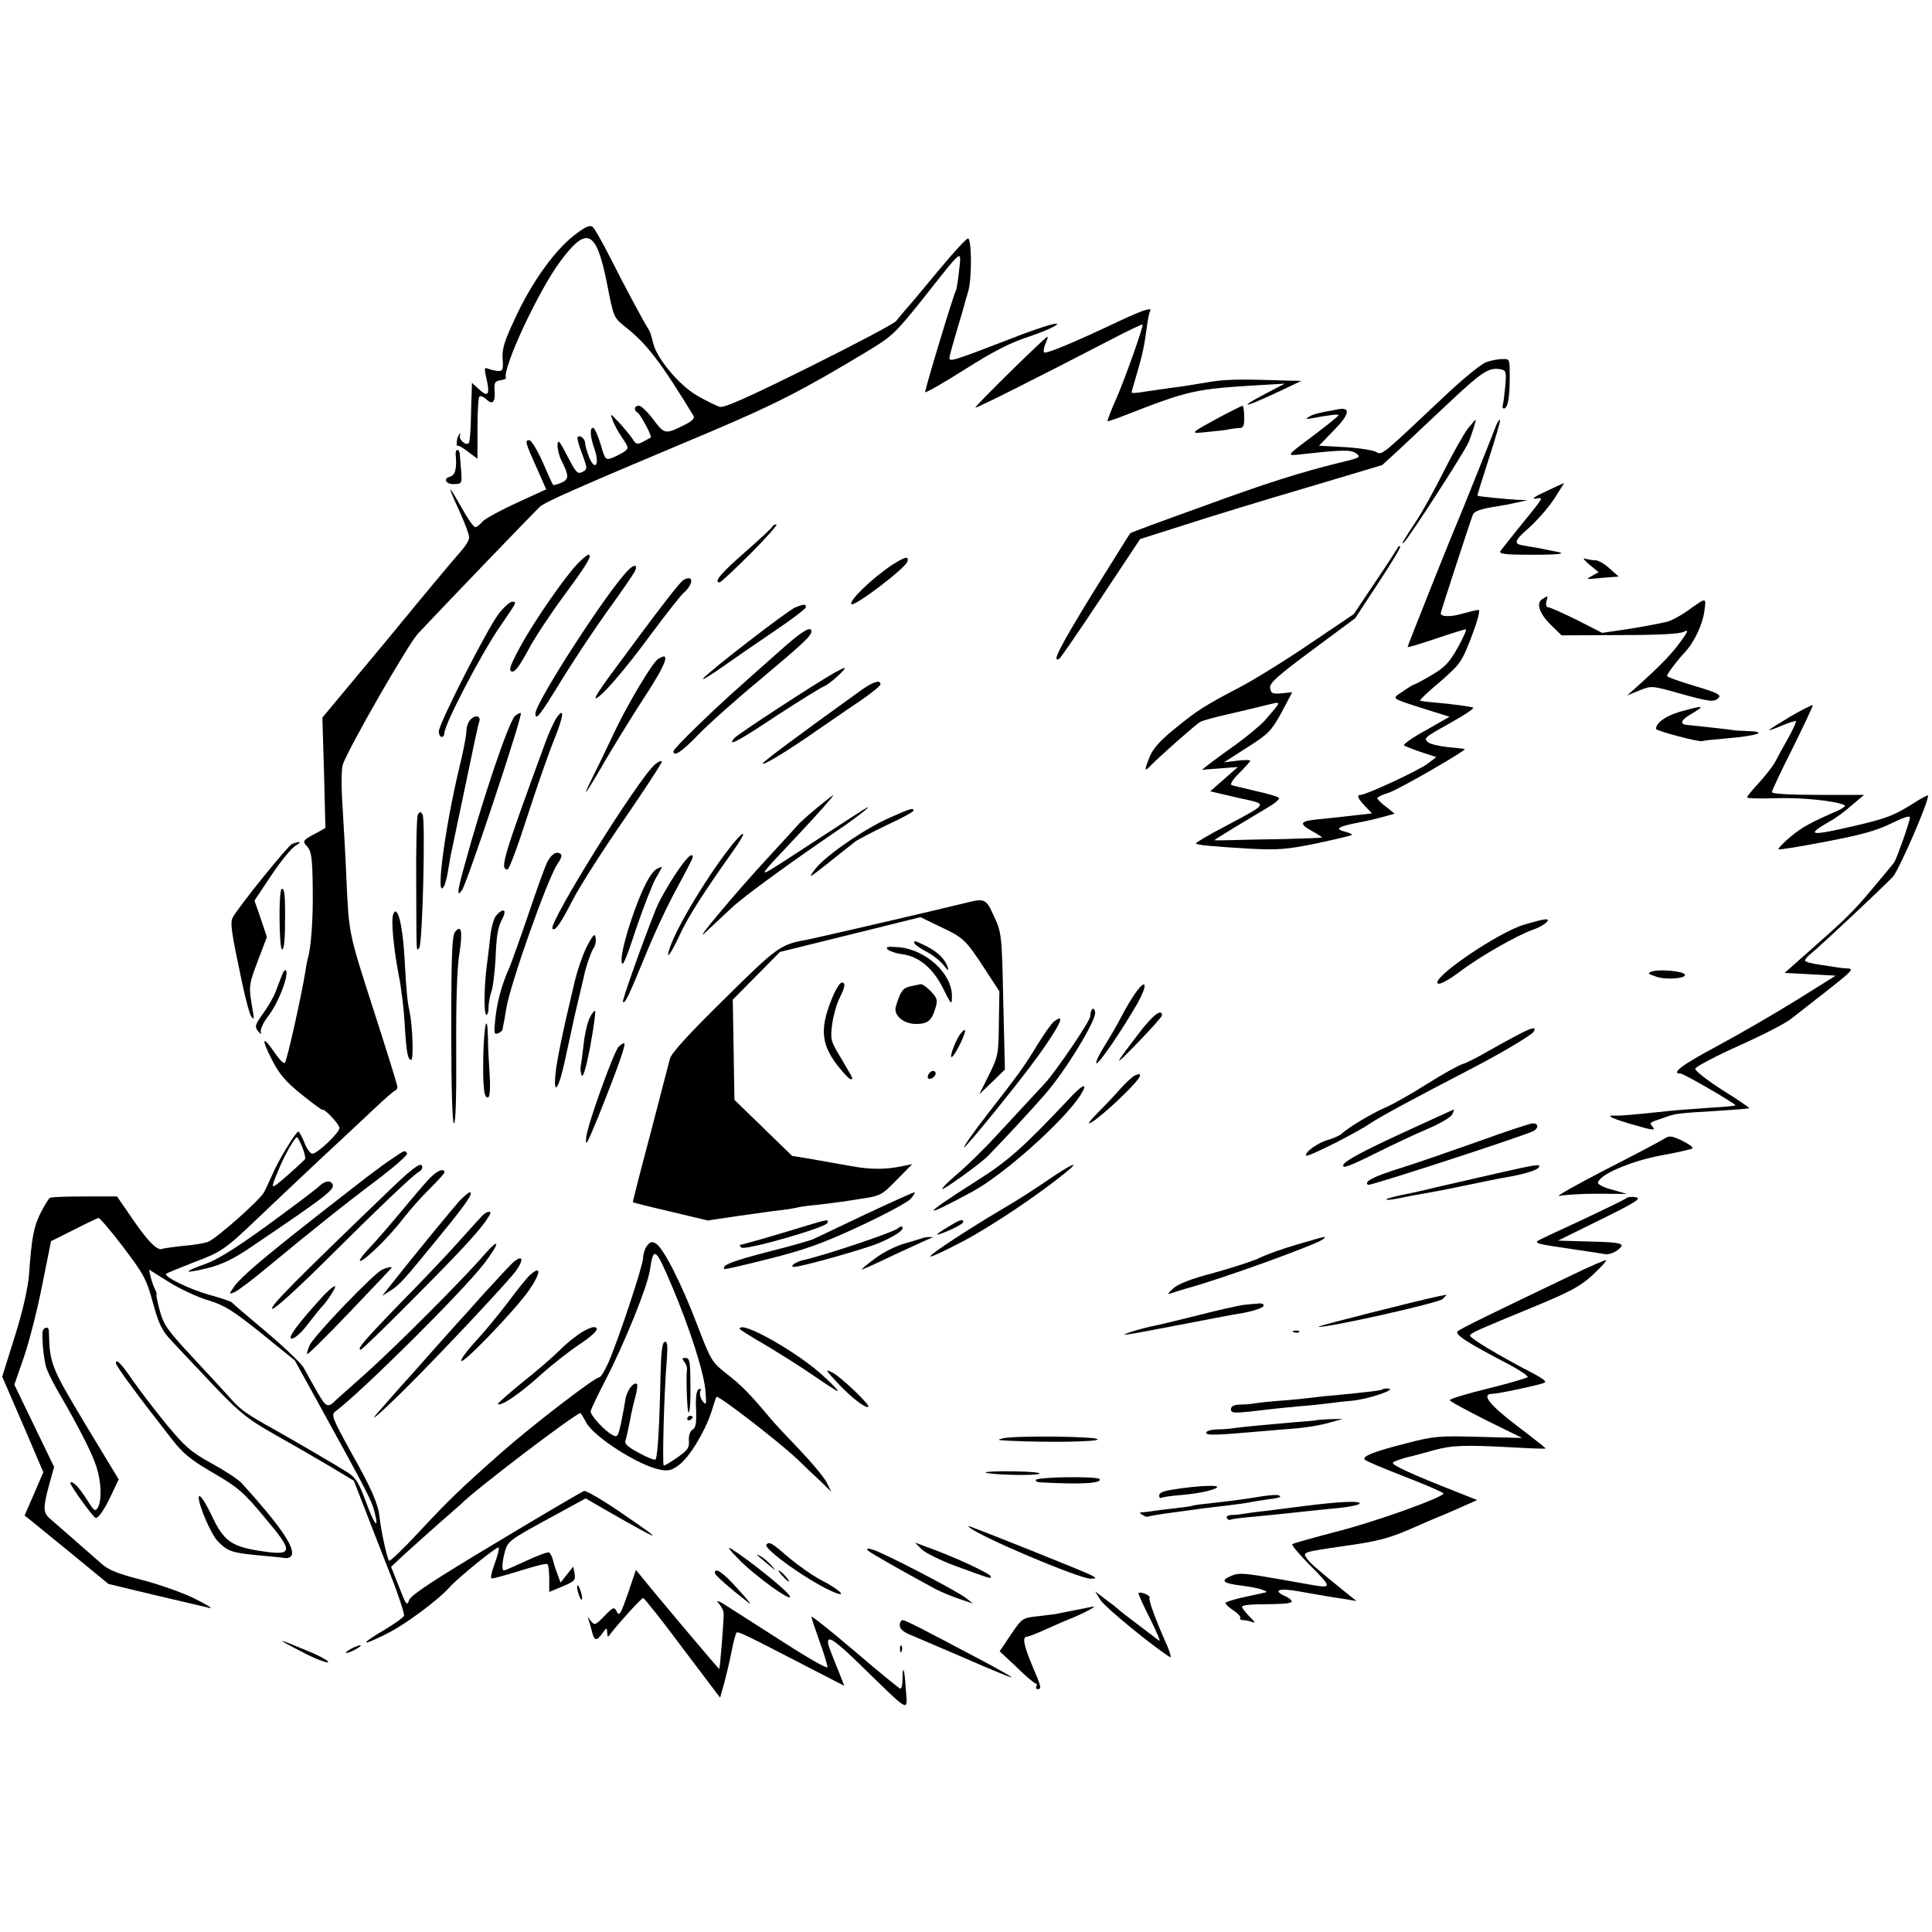 <?xml version="1.0" standalone="no"?>
<!DOCTYPE svg PUBLIC "-//W3C//DTD SVG 20010904//EN"
 "http://www.w3.org/TR/2001/REC-SVG-20010904/DTD/svg10.dtd">
<svg version="1.0" xmlns="http://www.w3.org/2000/svg"
 width="700pt" height="700pt" viewBox="0 0 700 700"
 preserveAspectRatio="xMidYMid meet">
<g transform="translate(0,700) scale(0.1,-0.1)"
fill="#000000" stroke="none">
<path d="M2089 6154 c-73 -53 -156 -167 -216 -293 -45 -95 -54 -122 -52 -160
3 -40 1 -46 -17 -45 -10 1 -26 4 -35 8 -15 6 -15 2 -6 -38 13 -56 5 -67 -28
-36 l-25 23 -1 -34 c-1 -19 -2 -66 -3 -106 -1 -39 -4 -75 -8 -79 -11 -10 -39
16 -31 30 3 6 2 8 -2 3 -5 -4 -9 -16 -10 -27 -1 -11 0 -18 3 -15 2 2 20 -7 38
-22 l34 -25 0 109 c0 60 3 113 7 116 3 4 15 0 25 -10 23 -21 33 -11 30 32 -2
28 1 34 20 37 13 2 22 5 21 8 -14 34 118 317 197 423 97 131 131 114 170 -84
23 -118 24 -120 64 -152 80 -63 128 -126 249 -324 5 -8 -6 -19 -30 -31 -73
-37 -75 -36 -116 18 -21 28 -44 50 -52 50 -17 0 -20 -16 -5 -25 11 -7 53 -85
48 -90 -2 -1 -14 -8 -27 -15 -23 -12 -27 -10 -40 11 -9 13 -31 40 -49 59 -32
34 -32 34 -22 7 5 -15 21 -44 35 -64 23 -35 24 -37 6 -50 -11 -7 -30 -17 -43
-22 -24 -9 -26 -6 -42 50 -10 32 -22 59 -27 59 -13 0 -11 -32 5 -77 19 -55 3
-82 -19 -31 -8 21 -15 44 -15 52 0 16 -18 31 -27 23 -3 -3 4 -31 16 -61 20
-55 20 -56 1 -66 -17 -9 -23 -3 -54 57 -29 57 -35 63 -36 40 0 -15 6 -40 14
-55 28 -56 28 -68 0 -81 -15 -6 -28 -10 -30 -8 -2 2 -19 39 -38 83 -19 43 -41
79 -48 79 -17 0 -16 -5 26 -99 l35 -79 -107 -49 c-59 -27 -114 -57 -124 -68
-9 -11 -21 -20 -26 -20 -6 0 -29 33 -51 73 -50 89 -52 84 -6 -16 19 -42 35
-84 35 -94 0 -10 -13 -31 -28 -48 -15 -16 -135 -159 -265 -318 l-239 -287 6
-200 5 -200 -27 -15 c-57 -30 -58 -32 -38 -53 14 -17 18 -41 19 -148 2 -113
-6 -220 -18 -257 -2 -7 -6 -29 -9 -49 -11 -72 -66 -322 -74 -329 -4 -4 -20 12
-37 37 -44 65 -50 53 -11 -23 27 -54 49 -80 108 -128 40 -32 75 -58 76 -56 7
6 62 -53 62 -66 0 -17 -80 -93 -98 -93 -8 0 -21 18 -29 40 -9 22 -19 40 -22
40 -9 0 -74 -107 -94 -155 -10 -22 -23 -51 -30 -64 -13 -27 -170 -166 -202
-180 -12 -5 -52 -12 -90 -15 -38 -4 -71 -9 -74 -10 -18 -11 -51 21 -105 99
l-62 90 -117 0 c-65 0 -121 -2 -126 -5 -5 -3 -20 -28 -34 -55 -25 -51 -32 -86
-42 -225 -4 -47 -22 -129 -51 -221 l-46 -147 75 -173 74 -173 -34 -79 -34 -78
23 -18 c13 -11 81 -66 152 -124 l129 -106 171 -41 c94 -22 182 -43 196 -46 14
-3 -11 12 -55 34 -44 22 -130 52 -192 68 -86 22 -119 35 -146 59 -105 92 -164
144 -184 161 -27 22 -28 39 -5 124 l18 65 -72 149 -72 149 35 101 c19 55 49
173 66 260 l32 159 82 41 c45 23 85 42 90 43 4 1 45 -47 90 -106 74 -98 84
-116 107 -201 21 -77 33 -101 64 -134 21 -23 72 -77 113 -120 132 -142 158
-163 267 -225 59 -33 147 -84 196 -113 l88 -53 41 -105 c22 -58 64 -165 93
-239 29 -73 50 -139 48 -145 -3 -7 -34 -29 -69 -50 -94 -55 -90 -64 7 -15 65
32 185 121 228 169 33 37 175 151 177 143 2 -6 -5 -34 -16 -62 -12 -34 -15
-51 -8 -50 7 0 53 13 102 28 50 16 93 27 98 24 4 -2 7 -26 7 -53 l0 -48 48 20
c43 18 48 23 44 46 l-5 26 -23 -29 -23 -29 -10 27 c-6 16 -14 39 -17 53 -3 13
-10 26 -14 29 -5 3 -42 -11 -83 -30 -41 -19 -77 -35 -81 -35 -9 0 -7 30 4 71
10 34 20 42 151 113 l141 77 76 -44 c210 -120 218 -121 44 -2 -62 42 -119 75
-126 73 -6 -2 -150 -86 -319 -188 -229 -137 -309 -190 -315 -208 -7 -22 -11
-17 -36 48 l-29 73 49 46 c28 25 83 75 124 111 41 36 77 67 80 70 45 48 416
330 433 330 1 0 11 -15 21 -34 28 -53 192 -157 268 -171 29 -6 43 -2 68 17 38
28 93 119 117 191 9 29 17 54 19 56 6 7 223 -160 294 -227 19 -19 55 -53 79
-75 l43 -42 -17 34 c-9 18 -53 71 -96 116 -44 46 -95 100 -112 121 -71 85
-103 117 -155 157 -52 41 -56 46 -106 177 -57 150 -122 277 -149 294 -15 9
-21 7 -33 -8 -8 -11 -14 -31 -14 -44 0 -27 -89 -295 -126 -380 -13 -28 -27
-52 -32 -52 -17 0 -244 -175 -352 -270 -154 -136 -194 -175 -304 -293 -54 -58
-102 -104 -106 -102 -7 4 -31 116 -35 160 -5 45 -28 100 -98 224 -74 134 -78
145 -62 157 92 68 463 436 540 537 59 78 57 97 -3 28 -76 -88 -329 -341 -432
-432 -52 -46 -97 -86 -100 -89 -33 -33 -37 -31 -71 27 -18 32 -40 71 -48 86
-8 16 -69 74 -135 130 -67 56 -123 104 -126 108 -3 4 -40 16 -83 28 -69 19
-165 66 -155 76 2 2 46 20 97 40 105 40 112 44 237 163 50 48 149 141 219 207
71 66 160 149 198 185 38 36 73 67 78 68 5 2 9 8 9 14 0 6 -39 131 -86 277
-92 285 -90 278 -99 481 -3 74 -10 191 -14 260 -5 73 -4 135 1 150 25 68 238
438 273 475 105 112 422 441 440 458 20 18 108 58 620 273 233 99 330 148 569
292 88 53 101 66 198 187 151 191 141 183 133 105 -4 -36 -9 -68 -11 -71 -9
-15 -114 -363 -112 -370 2 -3 66 33 143 82 106 67 164 97 238 121 53 18 97 38
97 44 0 7 -70 -15 -167 -53 -208 -80 -223 -85 -223 -70 0 7 12 50 26 97 14 47
27 90 28 95 1 6 8 29 15 53 12 44 12 180 -1 188 -4 3 -51 -48 -105 -113 -54
-65 -108 -130 -121 -144 -12 -14 -28 -33 -35 -42 -6 -9 -148 -84 -315 -167
-228 -113 -309 -149 -325 -144 -12 4 -49 22 -82 41 -67 39 -151 141 -160 196
-4 17 -10 36 -14 42 -12 16 -89 160 -143 267 -27 53 -54 101 -61 106 -9 7 -25
1 -58 -24z m-994 -3310 c8 -20 13 -40 10 -44 -3 -4 -32 -31 -65 -60 -64 -55
-63 -56 -25 35 18 43 54 105 61 105 2 0 11 -16 19 -36z m1341 -507 c64 -152
115 -311 120 -377 4 -50 3 -53 -10 -37 -8 11 -12 26 -9 35 4 10 2 13 -6 8 -8
-5 -11 -30 -9 -73 2 -50 -1 -66 -13 -73 -9 -6 -14 -20 -13 -40 2 -26 -5 -35
-41 -60 -24 -17 -46 -30 -50 -30 -6 0 1 265 11 383 4 53 2 68 -8 65 -9 -3 -13
-39 -15 -127 -3 -164 -10 -292 -18 -299 -3 -3 -30 7 -60 24 -39 20 -53 33 -49
44 3 8 10 40 16 70 5 30 15 72 21 93 5 20 8 39 5 42 -11 11 -37 -23 -42 -55
-3 -19 -10 -59 -16 -87 -11 -50 -13 -52 -33 -41 -26 14 -77 69 -77 84 0 6 25
58 55 116 69 134 152 339 160 398 13 86 20 81 81 -63z m-1682 -48 c59 -18 88
-36 192 -119 l122 -99 90 -163 c171 -311 189 -345 199 -386 18 -70 -1 -47 -32
39 -25 67 -36 85 -65 104 -38 24 -202 120 -265 155 -99 55 -123 72 -154 107
-19 21 -81 89 -140 152 -94 101 -108 120 -122 172 -9 33 -14 59 -12 59 2 0 0
8 -5 18 -5 9 -12 29 -16 45 l-6 27 72 -45 c40 -25 104 -55 142 -66z"/>
<path d="M2479 2066 c7 -8 11 -20 10 -28 -4 -29 1 -161 6 -156 6 6 8 51 6 141
-1 45 -4 57 -17 57 -13 0 -14 -3 -5 -14z"/>
<path d="M2490 1859 c0 -5 5 -7 10 -4 6 3 10 8 10 11 0 2 -4 4 -10 4 -5 0 -10
-5 -10 -11z"/>
<path d="M4060 5839 c-166 -79 -270 -122 -277 -116 -3 4 -1 18 5 32 6 14 10
25 7 25 -7 0 -265 -253 -261 -257 3 -3 232 112 494 248 61 32 112 56 112 53 0
-16 -59 -182 -91 -258 -22 -49 -38 -90 -36 -92 1 -1 29 8 62 21 233 91 255 96
495 110 l85 5 -67 -35 c-38 -20 -68 -37 -68 -40 0 -5 43 13 130 54 l65 31 -50
1 c-184 6 -228 5 -295 -7 -41 -7 -97 -16 -125 -19 -27 -4 -71 -10 -97 -14 -27
-5 -48 -6 -48 -3 0 3 9 35 20 71 20 69 26 97 36 171 3 25 8 48 11 53 9 15 -25
4 -107 -34z"/>
<path d="M5383 5687 c-18 -7 -88 -64 -155 -128 -225 -212 -220 -209 -243 -196
-11 6 -62 14 -113 17 l-93 5 50 52 c61 61 67 89 19 80 -72 -13 -92 -18 -107
-28 -12 -7 -10 -8 9 -5 68 13 100 16 100 12 0 -3 -37 -33 -82 -67 -112 -84
-110 -81 -53 -75 151 17 180 17 199 3 18 -13 13 -16 -55 -32 -146 -36 -268
-74 -513 -164 -137 -49 -250 -91 -251 -93 -2 -2 -64 -102 -139 -222 -117 -191
-148 -251 -117 -232 4 3 72 101 150 219 l142 214 167 53 c92 30 289 90 439
134 l271 81 59 54 c32 30 113 106 181 170 122 115 147 131 189 123 20 -4 21
-9 17 -61 -3 -31 -7 -62 -9 -68 -2 -7 -1 -13 4 -13 14 0 21 39 21 113 0 67 0
67 -27 66 -16 0 -42 -5 -60 -12z"/>
<path d="M4420 5489 c-112 -61 -112 -61 -45 -54 33 3 69 7 80 10 11 2 28 4 37
4 13 1 17 10 16 41 0 22 -3 40 -7 40 -3 -1 -40 -19 -81 -41z"/>
<path d="M5318 5447 c-14 -19 -53 -87 -86 -153 -33 -66 -77 -146 -99 -179 -48
-72 -60 -94 -46 -80 19 18 224 335 234 363 13 31 28 82 26 82 -1 0 -14 -15
-29 -33z"/>
<path d="M5421 5459 c-23 -60 -134 -337 -146 -364 -21 -48 -175 -435 -175
-439 0 -3 46 11 102 30 56 19 105 34 109 34 4 0 -9 -30 -29 -66 -31 -55 -47
-72 -95 -100 -32 -19 -60 -34 -63 -34 -3 0 -21 -11 -41 -25 -42 -28 -48 -23
83 -65 l86 -27 -86 -49 c-48 -26 -83 -51 -79 -55 5 -3 32 -14 62 -24 l55 -18
-30 -23 c-28 -23 -224 -114 -244 -114 -16 0 -11 -12 16 -41 l25 -26 -62 -7
c-33 -4 -87 -10 -118 -13 -81 -7 -88 -15 -41 -42 22 -12 40 -24 40 -25 0 -2
-62 -4 -137 -6 -76 -1 -164 -3 -195 -4 -32 -1 -58 -1 -58 0 0 2 117 73 201
123 22 13 37 27 32 31 -4 4 -42 15 -83 24 -41 10 -81 19 -87 21 -8 3 3 20 27
44 22 22 40 42 40 45 0 3 -21 3 -47 0 l-48 -6 84 54 c77 49 87 59 124 126 l39
74 -38 -4 c-34 -3 -39 0 -42 19 -3 18 24 42 153 138 l155 115 84 128 c46 70
82 129 79 132 -3 3 -7 1 -9 -5 -3 -5 -39 -62 -82 -125 l-77 -115 -160 -108
c-88 -60 -203 -131 -255 -158 -126 -66 -153 -83 -237 -152 -49 -40 -76 -70
-87 -98 -21 -51 -20 -57 3 -33 32 33 163 149 179 158 8 5 52 17 96 27 45 10
107 25 139 33 64 15 64 21 1 -53 -16 -18 -63 -57 -104 -87 -41 -29 -86 -62
-100 -73 l-25 -20 65 5 65 5 -50 -44 -50 -44 98 -23 c114 -25 118 -17 -46
-105 -60 -31 -106 -59 -104 -61 6 -6 60 -11 197 -19 100 -5 131 -3 239 19 69
15 126 28 129 31 2 2 -7 7 -22 11 -41 10 -31 18 37 32 34 6 80 17 101 23 l39
11 -31 25 c-18 13 -32 28 -32 31 0 4 19 13 42 20 35 11 281 153 275 158 -1 1
-28 4 -60 7 -31 3 -64 11 -72 17 -18 15 -14 18 68 64 61 34 98 58 95 62 -4 3
-73 13 -142 19 -26 2 -50 5 -51 7 -2 2 31 33 74 69 73 64 77 70 113 163 22 58
32 96 25 96 -7 0 -32 -6 -57 -13 -43 -13 -80 -12 -80 1 0 5 104 324 116 356 5
14 27 22 91 32 15 2 46 8 68 13 l40 9 -35 1 c-37 2 -144 12 -147 15 -1 1 18
62 42 136 24 74 42 136 40 138 -2 3 -9 -6 -14 -19z"/>
<path d="M1651 5353 c5 -50 -2 -75 -20 -80 -28 -7 -15 -29 16 -27 26 1 27 3
24 45 -2 24 -4 52 -5 62 0 9 -4 17 -9 17 -4 0 -7 -8 -6 -17z"/>
<path d="M5600 5219 c-38 -17 -53 -28 -37 -26 31 5 35 12 -54 -98 -36 -44 -68
-86 -73 -92 -5 -10 19 -13 110 -13 113 0 136 4 84 13 -14 3 -41 8 -60 12 -19
3 -43 7 -52 9 -35 5 -31 18 20 62 29 26 71 73 92 105 21 33 38 59 37 59 -1 0
-31 -14 -67 -31z"/>
<path d="M2798 5092 c-1 -5 -46 -46 -98 -92 -86 -75 -116 -110 -93 -110 5 0
55 47 113 105 58 58 99 105 93 105 -6 0 -13 -4 -15 -8z"/>
<path d="M2093 4958 c-51 -54 -159 -211 -208 -301 -36 -67 -43 -86 -31 -90 11
-4 28 19 61 80 25 47 84 135 129 196 81 109 104 147 88 147 -5 0 -22 -15 -39
-32z"/>
<path d="M3229 4951 c-70 -47 -155 -129 -144 -140 11 -10 198 132 203 155 5
21 -9 17 -59 -15z"/>
<path d="M5759 4954 l33 -27 -23 -13 c-23 -13 -23 -13 11 -10 19 2 46 4 60 5
l25 2 -33 29 c-18 17 -41 30 -51 30 -11 0 -28 3 -38 6 -10 3 -3 -6 16 -22z"/>
<path d="M2276 4934 c-73 -72 -336 -479 -336 -519 0 -29 16 -8 96 123 43 70
117 181 164 247 48 66 92 130 99 143 14 26 0 30 -23 6z"/>
<path d="M2477 4899 c-15 -9 -83 -97 -270 -351 -32 -43 -54 -78 -49 -78 17 0
104 100 200 231 55 74 108 141 117 149 38 32 40 70 2 49z"/>
<path d="M5589 4830 c-25 -14 -12 -53 31 -95 l38 -37 211 1 c138 0 218 4 232
12 18 9 16 3 -12 -36 -32 -44 -72 -86 -159 -164 l-35 -31 44 18 c45 18 45 18
145 -10 114 -32 129 -33 144 -15 8 10 -11 19 -89 42 -54 16 -99 32 -99 36 0 7
34 53 63 84 35 37 65 100 72 149 7 54 11 54 -65 0 -25 -17 -58 -35 -75 -38
-16 -3 -41 -9 -55 -11 -14 -3 -59 -11 -100 -17 l-75 -11 -92 47 c-51 25 -98
46 -104 46 -6 0 -9 9 -6 20 3 11 4 20 4 20 -1 0 -9 -5 -18 -10z"/>
<path d="M1806 4775 c-42 -56 -216 -397 -216 -425 0 -11 5 -20 10 -20 6 0 10
6 10 13 0 33 137 295 205 392 57 83 59 85 41 85 -8 0 -31 -20 -50 -45z"/>
<path d="M2881 4799 c-27 -11 -312 -231 -333 -257 -7 -9 23 9 67 40 44 31 131
91 193 133 61 41 112 80 112 85 0 12 -7 12 -39 -1z"/>
<path d="M2845 4659 c-190 -168 -237 -210 -317 -288 -49 -47 -88 -88 -88 -93
0 -22 30 -2 85 55 33 35 132 124 220 197 161 135 195 166 195 182 0 21 -31 3
-95 -53z"/>
<path d="M2384 4612 c-20 -12 -114 -170 -161 -271 -25 -53 -58 -122 -74 -153
-16 -32 -28 -58 -26 -58 2 0 35 53 72 118 38 64 101 167 142 229 79 121 94
166 47 135z"/>
<path d="M3024 4563 c-72 -41 -353 -224 -364 -238 -27 -33 14 -11 157 84 83
54 159 101 170 105 17 6 84 66 72 66 -2 0 -18 -8 -35 -17z"/>
<path d="M3124 4502 c-238 -171 -364 -265 -361 -269 6 -5 89 45 202 124 50 34
120 83 158 108 37 26 67 50 67 56 0 17 -26 9 -66 -19z"/>
<path d="M6487 4404 c-42 -25 -77 -47 -77 -49 0 -2 21 5 46 16 26 11 49 18 51
16 2 -2 -11 -31 -29 -63 -18 -32 -39 -70 -46 -84 -7 -14 -33 -47 -57 -74 -25
-27 -45 -51 -45 -55 0 -4 48 -5 106 -3 92 3 220 -10 248 -26 4 -2 -7 -11 -25
-19 -103 -45 -128 -59 -172 -95 -26 -22 -46 -43 -43 -45 2 -3 80 10 173 28
127 24 184 40 236 66 43 21 67 29 67 21 0 -14 -45 -141 -56 -161 -4 -6 -40
-50 -80 -97 -72 -86 -95 -108 -239 -235 l-79 -70 93 -5 92 -5 -141 -88 c-77
-48 -208 -124 -290 -168 -129 -69 -168 -99 -130 -99 11 0 202 -111 198 -115
-2 -2 -46 -6 -98 -9 -52 -4 -115 -8 -140 -11 -135 -14 -177 -18 -200 -17 -38
2 -7 -12 78 -36 58 -17 71 -18 61 -6 -14 17 -15 16 36 33 47 17 46 17 195 26
63 4 116 8 118 10 2 1 -42 31 -98 66 -55 35 -99 70 -98 77 2 7 73 45 158 83
85 38 171 82 190 98 19 15 79 62 133 104 84 66 95 77 73 78 -14 1 -29 2 -33 3
-5 1 -34 5 -65 10 -32 4 -58 11 -58 16 0 5 11 17 25 28 30 24 257 237 293 275
23 25 136 286 127 295 -1 2 -27 -12 -56 -31 -68 -42 -93 -52 -204 -78 -167
-39 -185 -37 -99 13 23 12 61 40 84 61 l44 37 -167 0 c-106 0 -167 4 -167 10
0 6 34 78 76 161 41 83 74 153 72 154 -2 2 -38 -16 -81 -41z"/>
<path d="M6086 4421 c-51 -15 -86 -40 -86 -62 0 -7 161 -50 169 -44 4 2 44 6
90 10 105 9 148 23 79 26 -27 1 -51 2 -55 3 -6 2 -98 12 -175 20 -22 3 -16 18
16 37 58 34 52 35 -38 10z"/>
<path d="M1867 4407 c-22 -16 -119 -303 -186 -550 -25 -90 -26 -109 -7 -82 19
27 221 634 213 641 -2 2 -11 -2 -20 -9z"/>
<path d="M2017 4400 c-9 -13 -28 -54 -41 -90 -154 -420 -166 -460 -137 -460 6
0 38 87 72 193 34 105 77 229 96 275 35 86 40 124 10 82z"/>
<path d="M1706 4394 c-9 -8 -16 -27 -16 -42 0 -15 -11 -73 -25 -130 -54 -224
-89 -494 -56 -432 5 8 12 38 16 65 5 28 9 55 11 60 1 6 23 110 49 233 25 122
48 229 51 236 8 21 -12 28 -30 10z"/>
<path d="M2374 4231 c-59 -48 -390 -579 -372 -596 9 -10 29 18 73 104 26 51
111 183 187 293 76 111 137 204 136 209 -2 4 -12 0 -24 -10z"/>
<path d="M2960 4073 c-30 -25 -62 -53 -70 -63 -8 -9 -56 -62 -106 -116 -117
-126 -280 -321 -228 -272 21 20 64 60 94 88 46 43 213 165 415 302 46 32 98
74 75 61 -15 -8 -33 -20 -245 -158 -165 -107 -164 -111 -9 54 78 83 138 151
133 150 -2 0 -29 -21 -59 -46z"/>
<path d="M3225 4038 c-90 -39 -232 -137 -270 -185 -31 -40 -27 -38 67 37 31
25 66 52 77 61 11 8 63 35 115 60 52 24 95 47 96 52 0 11 -11 8 -85 -25z"/>
<path d="M1514 4049 c-4 -7 -7 -117 -6 -243 1 -278 0 -252 11 -240 12 12 23
465 12 483 -7 11 -10 11 -17 0z"/>
<path d="M2659 3947 c-87 -106 -209 -307 -233 -384 -15 -46 4 -21 37 50 31 67
85 151 194 305 46 64 48 84 2 29z"/>
<path d="M1058 3942 c-15 -6 -191 -224 -214 -265 -11 -20 -7 -48 33 -237 13
-63 29 -119 34 -124 11 -12 11 -14 -1 57 -8 53 -7 64 24 145 l33 87 -22 66
-23 66 62 93 c34 51 73 98 87 106 25 14 17 18 -13 6z"/>
<path d="M1984 3879 c-9 -17 -40 -104 -70 -193 -30 -88 -61 -174 -68 -191 -26
-57 -44 -120 -51 -183 -6 -55 -5 -61 9 -56 9 3 17 10 17 15 1 5 2 12 3 17 1 4
6 29 10 56 14 90 152 478 186 526 11 15 17 30 13 34 -14 14 -33 4 -49 -25z"/>
<path d="M2444 3828 c-26 -40 -56 -93 -66 -118 -44 -109 -125 -335 -121 -340
7 -8 20 19 80 165 31 77 83 188 115 246 32 59 58 109 58 113 0 22 -25 -4 -66
-66z"/>
<path d="M2382 3853 c-24 -10 -59 -78 -96 -190 -22 -65 -36 -126 -34 -145 2
-26 13 -4 51 112 27 80 60 164 73 188 14 23 24 42 22 41 -2 0 -9 -3 -16 -6z"/>
<path d="M1013 3670 c0 -60 4 -110 9 -110 8 0 11 39 11 130 0 69 -3 90 -12 90
-5 0 -9 -49 -8 -110z"/>
<path d="M3500 3729 c-75 -19 -557 -131 -582 -135 -90 -16 -104 -26 -296 -216
-129 -127 -191 -195 -195 -215 -4 -15 -36 -138 -71 -273 -36 -134 -64 -245
-63 -246 1 -1 63 -17 137 -34 l134 -32 115 17 c64 9 134 19 156 21 22 3 47 7
55 9 8 3 42 7 75 10 33 4 98 12 144 20 82 12 84 13 140 70 l56 57 -35 -7 c-61
-13 -115 -13 -186 0 -38 7 -102 18 -141 25 l-73 12 -104 101 -105 102 -3 182
-3 181 86 87 85 86 255 63 254 63 70 -34 c86 -40 94 -48 162 -152 l54 -83 -2
-117 c-1 -111 -3 -119 -36 -186 l-35 -70 47 45 46 45 -6 247 c-5 241 -6 248
-33 307 -29 65 -34 67 -102 50z"/>
<path d="M1425 3688 c-9 -22 1 -123 20 -223 9 -44 18 -120 21 -170 6 -106 11
-135 24 -135 9 0 5 123 -6 175 -8 37 -11 61 -19 205 -7 114 -26 184 -40 148z"/>
<path d="M1798 3683 c-9 -10 -19 -46 -22 -80 -4 -35 -9 -80 -12 -100 -10 -72
-11 -174 -3 -179 5 -3 9 8 9 25 0 16 5 42 10 57 6 15 12 66 15 113 4 94 8 119
24 150 19 35 6 44 -21 14z"/>
<path d="M5523 3650 c-95 -28 -335 -192 -314 -213 6 -6 36 10 77 40 73 56 208
133 267 154 41 14 71 40 46 38 -8 0 -42 -9 -76 -19z"/>
<path d="M1649 3624 c-11 -14 -14 -79 -14 -356 0 -219 4 -338 10 -338 6 0 9
95 8 268 -1 174 3 294 11 344 13 83 8 110 -15 82z"/>
<path d="M2128 3574 c-15 -28 -37 -91 -48 -140 -43 -180 -61 -270 -67 -321 -9
-90 12 -59 35 50 29 132 31 144 36 165 12 50 28 119 32 136 7 35 27 91 36 103
5 7 8 22 6 34 -2 19 -8 14 -30 -27z"/>
<path d="M3315 3580 c4 -6 24 -19 45 -30 21 -11 47 -32 59 -47 15 -20 19 -22
15 -8 -10 30 -35 55 -76 76 -42 21 -52 24 -43 9z"/>
<path d="M3216 3560 c7 -6 29 -14 50 -17 62 -7 114 -50 151 -124 30 -61 32
-62 32 -30 2 82 -93 170 -192 179 -41 3 -49 2 -41 -8z"/>
<path d="M1021 3465 c-6 -16 -17 -43 -23 -60 -6 -16 -26 -51 -44 -76 -30 -42
-32 -48 -19 -65 10 -12 13 -14 10 -4 -3 9 9 36 28 60 35 46 72 140 64 163 -3
6 -10 -1 -16 -18z"/>
<path d="M5985 3480 c-17 -6 -14 -9 17 -19 38 -13 116 -5 101 10 -11 11 -94
18 -118 9z"/>
<path d="M3020 3396 c-50 -117 -47 -174 11 -252 23 -30 46 -54 51 -54 11 0 12
-4 -36 78 -36 60 -38 66 -31 120 4 31 16 74 26 94 21 42 24 58 9 58 -6 0 -19
-20 -30 -44z"/>
<path d="M3335 3434 c-5 -1 -23 -5 -38 -8 -26 -6 -34 -17 -51 -72 -10 -32 27
-64 73 -64 43 0 57 12 71 60 8 27 5 35 -18 59 -15 15 -31 27 -37 25z"/>
<path d="M4119 3409 c-15 -19 -38 -58 -53 -87 -15 -29 -43 -78 -62 -108 -19
-30 -34 -60 -32 -66 4 -12 94 120 150 218 35 63 33 91 -3 43z"/>
<path d="M3958 3344 c-5 -4 -8 -16 -8 -27 0 -16 -125 -200 -165 -243 -21 -23
-103 -111 -180 -194 -43 -47 -105 -107 -137 -134 -32 -27 -56 -51 -54 -54 5
-4 141 94 166 120 72 75 156 165 207 224 73 83 185 267 181 296 -2 11 -6 16
-10 12z"/>
<path d="M2137 3313 c-8 -15 -18 -57 -22 -93 -4 -36 -9 -74 -11 -84 -2 -10 0
-25 4 -33 5 -8 17 34 31 108 12 67 20 124 17 126 -2 3 -11 -8 -19 -24z"/>
<path d="M4124 3253 c-92 -120 -92 -124 0 -29 47 49 86 92 86 97 0 27 -35 0
-86 -68z"/>
<path d="M3818 3298 c-9 -7 -35 -44 -59 -83 -51 -84 -68 -106 -182 -253 -49
-63 -86 -116 -84 -119 5 -4 202 239 269 332 81 113 101 158 56 123z"/>
<path d="M1751 3175 c-2 -116 3 -160 19 -150 5 3 7 40 4 83 -3 42 -6 101 -6
130 -2 99 -14 52 -17 -63z"/>
<path d="M5506 3254 c-27 -14 -78 -42 -115 -63 -36 -21 -77 -42 -91 -46 -14
-4 -72 -36 -129 -72 -57 -36 -124 -74 -150 -85 -47 -20 -136 -73 -159 -95 -7
-7 -30 -17 -50 -23 -36 -9 -88 -47 -79 -57 6 -6 181 82 232 117 36 24 150 86
372 201 102 53 211 118 219 130 12 19 -1 18 -50 -7z"/>
<path d="M3482 3257 c-18 -21 -43 -87 -34 -87 4 0 18 21 30 46 23 47 25 66 4
41z"/>
<path d="M2241 3207 c-20 -25 -112 -281 -117 -327 -4 -38 2 -27 42 70 75 187
104 270 95 270 -5 0 -13 -6 -20 -13z"/>
<path d="M3365 3109 c-4 -6 -5 -13 -2 -16 7 -7 27 6 27 18 0 12 -17 12 -25 -2z"/>
<path d="M4111 3103 c-7 -3 -30 -24 -50 -46 -20 -23 -55 -60 -79 -84 -24 -24
-40 -43 -36 -43 20 0 184 153 184 172 0 4 -1 8 -2 7 -2 0 -9 -3 -17 -6z"/>
<path d="M3869 3014 c-166 -176 -217 -221 -339 -298 -194 -123 -196 -136 -6
-33 113 61 331 256 390 348 32 51 10 43 -45 -17z"/>
<path d="M5068 2889 c-134 -62 -198 -97 -201 -110 -4 -14 19 -6 112 40 64 32
151 73 194 91 42 18 82 41 88 51 5 10 8 19 7 19 -2 0 -91 -41 -200 -91z"/>
<path d="M5355 2864 c-99 -35 -225 -79 -280 -96 -97 -30 -136 -50 -118 -61 8
-4 576 181 601 196 18 12 15 27 -5 27 -10 -1 -99 -30 -198 -66z"/>
<path d="M6033 2876 c-10 -7 -108 -59 -218 -115 -110 -57 -184 -99 -165 -94
19 4 82 8 140 8 l105 -1 -52 15 c-29 7 -53 19 -53 25 0 28 115 78 225 99 61
11 113 23 117 26 4 4 -13 16 -37 28 -36 17 -47 19 -62 9z"/>
<path d="M1424 2804 c-55 -37 -87 -62 -275 -209 -200 -157 -274 -220 -301
-257 -19 -28 -19 -28 1 -20 11 4 67 46 123 93 147 122 287 234 406 323 56 43
100 82 97 87 -8 12 -7 13 -51 -17z"/>
<path d="M1427 2703 c-364 -350 -447 -434 -441 -445 4 -6 85 67 183 164 203
202 327 320 347 331 8 4 14 12 14 17 0 23 -27 5 -103 -67z"/>
<path d="M3796 2724 c-43 -30 -117 -77 -165 -105 -117 -69 -260 -162 -260
-171 -1 -5 52 20 117 54 101 53 278 171 377 253 54 44 12 25 -69 -31z"/>
<path d="M5425 2749 c-71 -16 -166 -38 -210 -48 -44 -11 -106 -25 -138 -31
-32 -7 -57 -14 -54 -16 2 -3 24 0 48 5 24 5 60 12 79 15 19 3 89 16 155 30 66
14 136 28 155 31 60 10 109 25 115 35 9 14 -4 12 -150 -21z"/>
<path d="M1554 2728 c-17 -18 -62 -71 -101 -118 -39 -47 -89 -105 -112 -129
-23 -24 -40 -46 -37 -49 9 -8 106 86 156 152 25 32 69 82 98 110 28 28 52 54
52 58 0 18 -28 6 -56 -24z"/>
<path d="M1155 2701 c-11 -11 -94 -73 -184 -139 -116 -84 -183 -126 -228 -142
-35 -12 -62 -24 -60 -27 3 -2 35 4 72 13 47 12 92 33 149 72 286 193 312 214
300 233 -9 14 -28 10 -49 -10z"/>
<path d="M1664 2648 c-25 -28 -153 -183 -254 -311 l-25 -32 30 19 c34 22 44
33 177 196 95 116 126 160 110 160 -4 0 -22 -15 -38 -32z"/>
<path d="M3135 2600 c-93 -44 -177 -84 -185 -88 -8 -5 -82 -26 -165 -47 -132
-34 -173 -50 -160 -63 1 -2 74 15 161 37 127 32 193 55 324 116 91 42 175 87
188 100 13 14 19 25 15 25 -4 0 -84 -36 -178 -80z"/>
<path d="M5893 2659 c-4 -4 -78 -40 -163 -80 -85 -39 -157 -73 -159 -75 -10
-9 9 -13 114 -28 61 -9 119 -18 131 -20 11 -2 31 4 44 14 33 25 20 29 -110 32
l-105 3 154 76 c128 63 150 77 128 81 -14 3 -30 1 -34 -3z"/>
<path d="M1748 2596 c-7 -7 -47 -51 -88 -97 -41 -46 -136 -146 -210 -221 -131
-135 -159 -168 -143 -168 5 0 96 89 204 198 172 173 237 244 263 290 10 16 -9
15 -26 -2z"/>
<path d="M2925 2560 c-127 -39 -236 -70 -242 -70 -4 0 -3 -4 3 -10 12 -12 306
72 312 89 5 14 0 13 -73 -9z"/>
<path d="M3437 2556 c-56 -34 -55 -38 2 -14 28 12 51 26 51 30 0 13 -12 9 -53
-16z"/>
<path d="M3254 2550 c-14 -14 -265 -98 -341 -115 -30 -6 -56 -25 -35 -25 26 0
253 64 306 86 61 26 94 49 85 59 -3 2 -10 0 -15 -5z"/>
<path d="M3345 2515 c-5 -2 -35 -11 -66 -20 -31 -8 -80 -33 -109 -55 -30 -22
-51 -40 -48 -40 3 0 57 24 119 54 63 29 121 56 129 59 13 5 13 5 0 5 -8 0 -19
-1 -25 -3z"/>
<path d="M4700 2491 c-52 -15 -113 -37 -135 -48 -22 -11 -96 -35 -164 -54 -84
-22 -133 -41 -150 -57 -22 -20 -23 -23 -6 -17 11 4 36 11 55 17 120 32 477
161 495 179 11 11 18 13 -95 -20z"/>
<path d="M1860 2427 c-8 -7 -55 -57 -105 -112 -49 -55 -94 -105 -100 -111 -5
-6 -39 -44 -75 -84 -36 -41 -74 -84 -85 -96 -11 -12 -35 -39 -54 -60 -19 -22
-48 -55 -65 -74 -53 -59 5 -9 104 90 132 132 371 387 392 419 27 40 21 55 -12
28z"/>
<path d="M5695 2380 c-297 -142 -401 -193 -413 -203 -14 -11 32 -41 186 -121
39 -21 70 -42 67 -45 -2 -4 -67 -23 -144 -42 -78 -19 -140 -38 -138 -42 1 -5
61 -37 132 -73 l130 -64 -156 4 c-145 4 -163 3 -266 -24 -114 -29 -157 -46
-149 -58 3 -5 68 -32 145 -62 78 -30 141 -58 141 -61 0 -14 -250 -104 -390
-139 -84 -22 -155 -42 -158 -45 -3 -3 27 -39 68 -80 78 -79 78 -81 -11 -65
-30 5 -67 12 -84 15 -150 26 -165 28 -195 15 -40 -17 -29 -27 39 -35 30 -4 63
-10 75 -15 20 -8 20 -8 -4 -13 -14 -3 -49 -11 -77 -17 -29 -7 -53 -15 -53 -18
0 -4 13 -16 29 -27 16 -10 27 -23 25 -27 -3 -4 1 -8 10 -8 8 0 23 -3 33 -7 12
-5 10 1 -10 20 -15 16 -27 31 -27 35 0 5 21 8 48 9 107 1 132 3 132 11 0 5
-12 14 -26 20 -45 21 -17 29 53 16 37 -7 82 -14 98 -17 17 -3 48 -8 70 -11
l40 -7 -35 28 c-115 93 -134 110 -147 129 -13 20 -11 21 134 42 123 17 164 28
243 62 52 23 108 47 124 53 16 7 49 21 73 32 l45 20 -73 29 c-163 64 -240 99
-232 107 4 4 26 12 48 18 22 5 66 17 98 26 68 19 115 20 285 11 67 -4 122 -6
122 -4 0 2 -47 39 -105 83 -100 76 -130 115 -87 115 19 0 157 29 185 39 13 4
3 13 -40 36 -122 63 -232 129 -227 137 6 10 34 22 231 103 135 56 170 75 214
116 29 27 51 51 48 53 -2 2 -58 -22 -124 -54z"/>
<path d="M1385 2400 c-29 -12 -248 -240 -263 -274 -7 -16 -11 -30 -9 -32 2 -3
70 64 150 148 80 84 149 156 153 161 9 9 -5 8 -31 -3z"/>
<path d="M1922 2382 c-11 -9 -48 -55 -82 -101 -35 -46 -87 -109 -116 -140 -29
-31 -53 -63 -53 -71 -1 -21 195 182 247 257 41 60 44 90 4 55z"/>
<path d="M1174 2308 c-95 -104 -135 -158 -117 -158 11 0 36 22 58 52 22 28 44
56 50 62 23 24 56 76 48 76 -5 0 -22 -15 -39 -32z"/>
<path d="M5215 2304 c-73 -15 -445 -109 -438 -111 20 -7 437 86 451 101 9 9
14 15 12 15 -3 -1 -14 -3 -25 -5z"/>
<path d="M4505 2272 c-16 -2 -93 -19 -170 -39 -77 -19 -151 -37 -165 -39 -14
-3 -45 -11 -70 -19 -54 -18 -38 -16 175 25 88 17 191 37 229 43 38 7 71 18 74
25 2 7 -5 11 -20 9 -13 -1 -36 -3 -53 -5z"/>
<path d="M2111 2175 c-23 -14 -61 -44 -84 -68 -23 -23 -84 -76 -135 -116 -50
-41 -90 -76 -88 -78 10 -10 79 37 151 102 43 39 108 90 146 115 43 29 65 50
61 57 -6 9 -20 5 -51 -12z"/>
<path d="M156 2181 c-6 -9 0 -90 10 -130 3 -14 22 -54 43 -90 77 -132 123
-223 140 -274 18 -55 21 -122 5 -150 -9 -15 -14 -11 -38 28 -30 47 -53 71 -61
63 -5 -5 84 -128 92 -128 11 0 34 35 58 87 l25 53 -121 200 c-124 207 -129
218 -132 338 0 14 -13 16 -21 3z"/>
<path d="M2680 2185 c0 -2 44 -30 98 -61 53 -32 131 -81 174 -111 42 -29 79
-53 83 -53 4 0 -17 23 -47 50 -91 87 -308 210 -308 175z"/>
<path d="M4688 2173 c7 -3 16 -2 19 1 4 3 -2 6 -13 5 -11 0 -14 -3 -6 -6z"/>
<path d="M420 2061 c0 -10 74 -111 204 -277 37 -48 67 -73 139 -115 101 -59
118 -73 199 -171 104 -123 101 -136 -22 -117 -101 16 -130 36 -172 126 -28 58
-48 86 -48 66 1 -30 45 -132 68 -156 35 -37 51 -43 146 -52 43 -4 87 -8 98
-10 11 -2 22 3 25 11 11 29 -44 109 -182 261 -11 12 -59 44 -107 70 -77 43
-96 59 -168 146 -44 54 -98 125 -120 157 -41 60 -60 79 -60 61z"/>
<path d="M3035 1989 c47 -51 103 -94 111 -86 7 7 -99 108 -130 124 -28 14 -26
10 19 -38z"/>
<path d="M5009 1966 c-4 -4 -55 -10 -179 -22 -30 -2 -68 -7 -85 -9 -16 -2 -64
-7 -106 -10 -41 -3 -84 -8 -95 -10 -10 -2 -34 -4 -51 -4 -23 -1 -33 -6 -33
-17 0 -16 10 -16 150 1 14 2 59 6 100 10 41 3 86 8 100 10 14 2 54 7 90 10 60
6 165 42 129 44 -9 1 -18 -1 -20 -3z"/>
<path d="M4767 1854 c-1 -1 -36 -4 -77 -7 -94 -8 -199 -18 -225 -22 -11 -2
-37 -4 -57 -4 -21 -1 -38 -6 -38 -12 0 -10 29 -10 210 6 30 3 84 7 120 10 36
3 88 12 115 20 l50 14 -48 -1 c-26 -1 -48 -3 -50 -4z"/>
<path d="M3635 1789 c-25 -6 -22 -7 20 -9 143 -7 325 -4 322 5 -2 11 -293 14
-342 4z"/>
<path d="M3571 1665 c9 -8 173 -13 194 -5 11 4 -29 8 -89 9 -60 1 -107 -1
-105 -4z"/>
<path d="M3753 1638 c-2 -5 6 -9 19 -9 148 -8 222 -3 212 12 -7 11 -224 8
-231 -3z"/>
<path d="M4291 1609 c-76 -10 -91 -15 -91 -29 0 -6 3 -9 8 -7 4 3 40 8 80 11
65 6 122 20 122 29 0 6 -57 4 -119 -4z"/>
<path d="M4575 1579 c-72 -12 -122 -18 -185 -25 -30 -3 -61 -7 -68 -9 -7 -3
-40 -7 -75 -11 -34 -4 -69 -8 -77 -10 -8 -1 -22 -3 -30 -3 -13 -1 -13 -3 0
-10 8 -6 17 -8 20 -6 3 2 44 9 90 15 47 6 96 13 110 15 14 2 52 6 85 10 32 4
68 9 80 11 11 3 40 7 65 11 48 6 56 9 43 15 -4 3 -30 1 -58 -3z"/>
<path d="M4730 1544 c-52 -7 -120 -15 -150 -19 -30 -3 -64 -8 -75 -10 -11 -2
-30 -4 -43 -4 -13 -1 -20 -5 -17 -11 4 -6 9 -9 13 -6 4 2 39 7 77 10 71 7 114
11 195 20 25 3 78 8 118 12 40 4 75 11 78 16 7 11 -69 8 -196 -8z"/>
<path d="M3510 1468 c29 -31 400 -188 442 -188 21 1 21 2 5 11 -9 6 -108 46
-220 91 -235 93 -234 93 -227 86z"/>
<path d="M2777 1404 c-15 -15 169 -144 250 -175 45 -17 9 15 -50 45 -29 15
-81 51 -117 81 -65 56 -72 60 -83 49z"/>
<path d="M3340 1386 c14 -13 70 -41 125 -61 129 -47 125 -46 125 -37 0 10
-138 74 -235 108 l-40 15 25 -25z"/>
<path d="M2674 1353 c58 -61 204 -166 187 -135 -10 20 -149 131 -208 168 -20
13 -15 4 21 -33z"/>
<path d="M3145 1382 c9 -9 122 -73 240 -137 22 -12 63 -29 90 -38 l50 -17 -25
20 c-33 26 -308 169 -340 176 -17 5 -22 3 -15 -4z"/>
<path d="M2745 1364 c6 -5 23 -20 40 -34 29 -24 29 -24 10 -2 -11 13 -29 28
-40 34 -11 6 -15 6 -10 2z"/>
<path d="M2275 1226 c-26 -74 -31 -83 -40 -66 -10 19 -12 19 -45 -15 -33 -34
-36 -35 -49 -18 -13 17 -13 17 -7 0 3 -11 9 -30 12 -43 8 -30 17 -30 37 -1 15
21 16 21 17 2 1 -18 2 -19 13 -3 32 41 111 128 117 128 4 0 69 -81 143 -181
l136 -180 15 53 c8 29 20 81 27 116 6 34 15 64 18 67 7 4 32 -8 258 -125 l132
-68 -20 51 c-36 89 -39 98 -39 108 0 23 28 3 112 -78 190 -185 176 -178 170
-95 -4 74 -12 97 -12 38 0 -21 -4 -36 -9 -34 -5 2 -80 63 -165 136 -86 73
-156 129 -156 124 0 -4 14 -46 30 -91 17 -46 29 -88 28 -92 -2 -5 -71 34 -153
87 -83 53 -175 112 -205 131 -33 22 -48 28 -37 15 10 -11 19 -28 19 -38 1 -20
-13 -198 -16 -201 -1 -2 -239 280 -283 336 l-19 23 -29 -86z"/>
<path d="M2590 1301 c0 -8 51 -53 125 -110 11 -9 -7 14 -40 50 -55 62 -85 82
-85 60z"/>
<path d="M2835 1290 c10 -11 20 -20 23 -20 3 0 -3 9 -13 20 -10 11 -20 20 -23
20 -3 0 3 -9 13 -20z"/>
<path d="M2091 1250 c0 -8 4 -24 9 -35 5 -13 9 -14 9 -5 0 8 -4 24 -9 35 -5
13 -9 14 -9 5z"/>
<path d="M3987 1203 c15 -25 192 -170 252 -207 6 -4 1 15 -10 41 -45 101 -68
166 -64 174 5 8 -33 24 -40 17 -2 -2 17 -44 42 -93 25 -50 40 -85 32 -79 -8 6
-43 33 -79 60 -36 27 -67 51 -70 55 -3 3 -22 18 -44 34 l-38 29 19 -31z"/>
<path d="M3895 1166 c-33 -6 -64 -13 -70 -14 -5 -1 -35 -4 -65 -8 -55 -6 -57
-7 -97 -66 l-41 -61 62 -58 c33 -33 65 -59 69 -59 5 0 5 -4 2 -10 -3 -5 -1
-10 4 -10 16 0 14 8 -19 85 -31 74 -37 105 -19 105 5 0 34 11 62 24 29 13 77
34 107 46 45 19 88 43 70 39 -3 -1 -32 -6 -65 -13z"/>
<path d="M3260 1111 c0 -12 12 -23 33 -32 17 -7 108 -46 201 -86 93 -41 170
-72 172 -71 1 2 -43 27 -99 57 -56 29 -143 76 -194 102 -50 27 -96 49 -102 49
-6 0 -11 -8 -11 -19z"/>
<path d="M1090 1017 c47 -25 91 -42 98 -40 7 3 -24 21 -70 40 -119 50 -123 49
-28 0z"/>
<path d="M1270 1025 c-14 -8 -20 -14 -15 -14 6 0 21 6 35 14 14 8 21 14 15 14
-5 0 -21 -6 -35 -14z"/>
<path d="M3261 1024 c0 -11 3 -14 6 -6 3 7 2 16 -1 19 -3 4 -6 -2 -5 -13z"/>
</g>
</svg>
